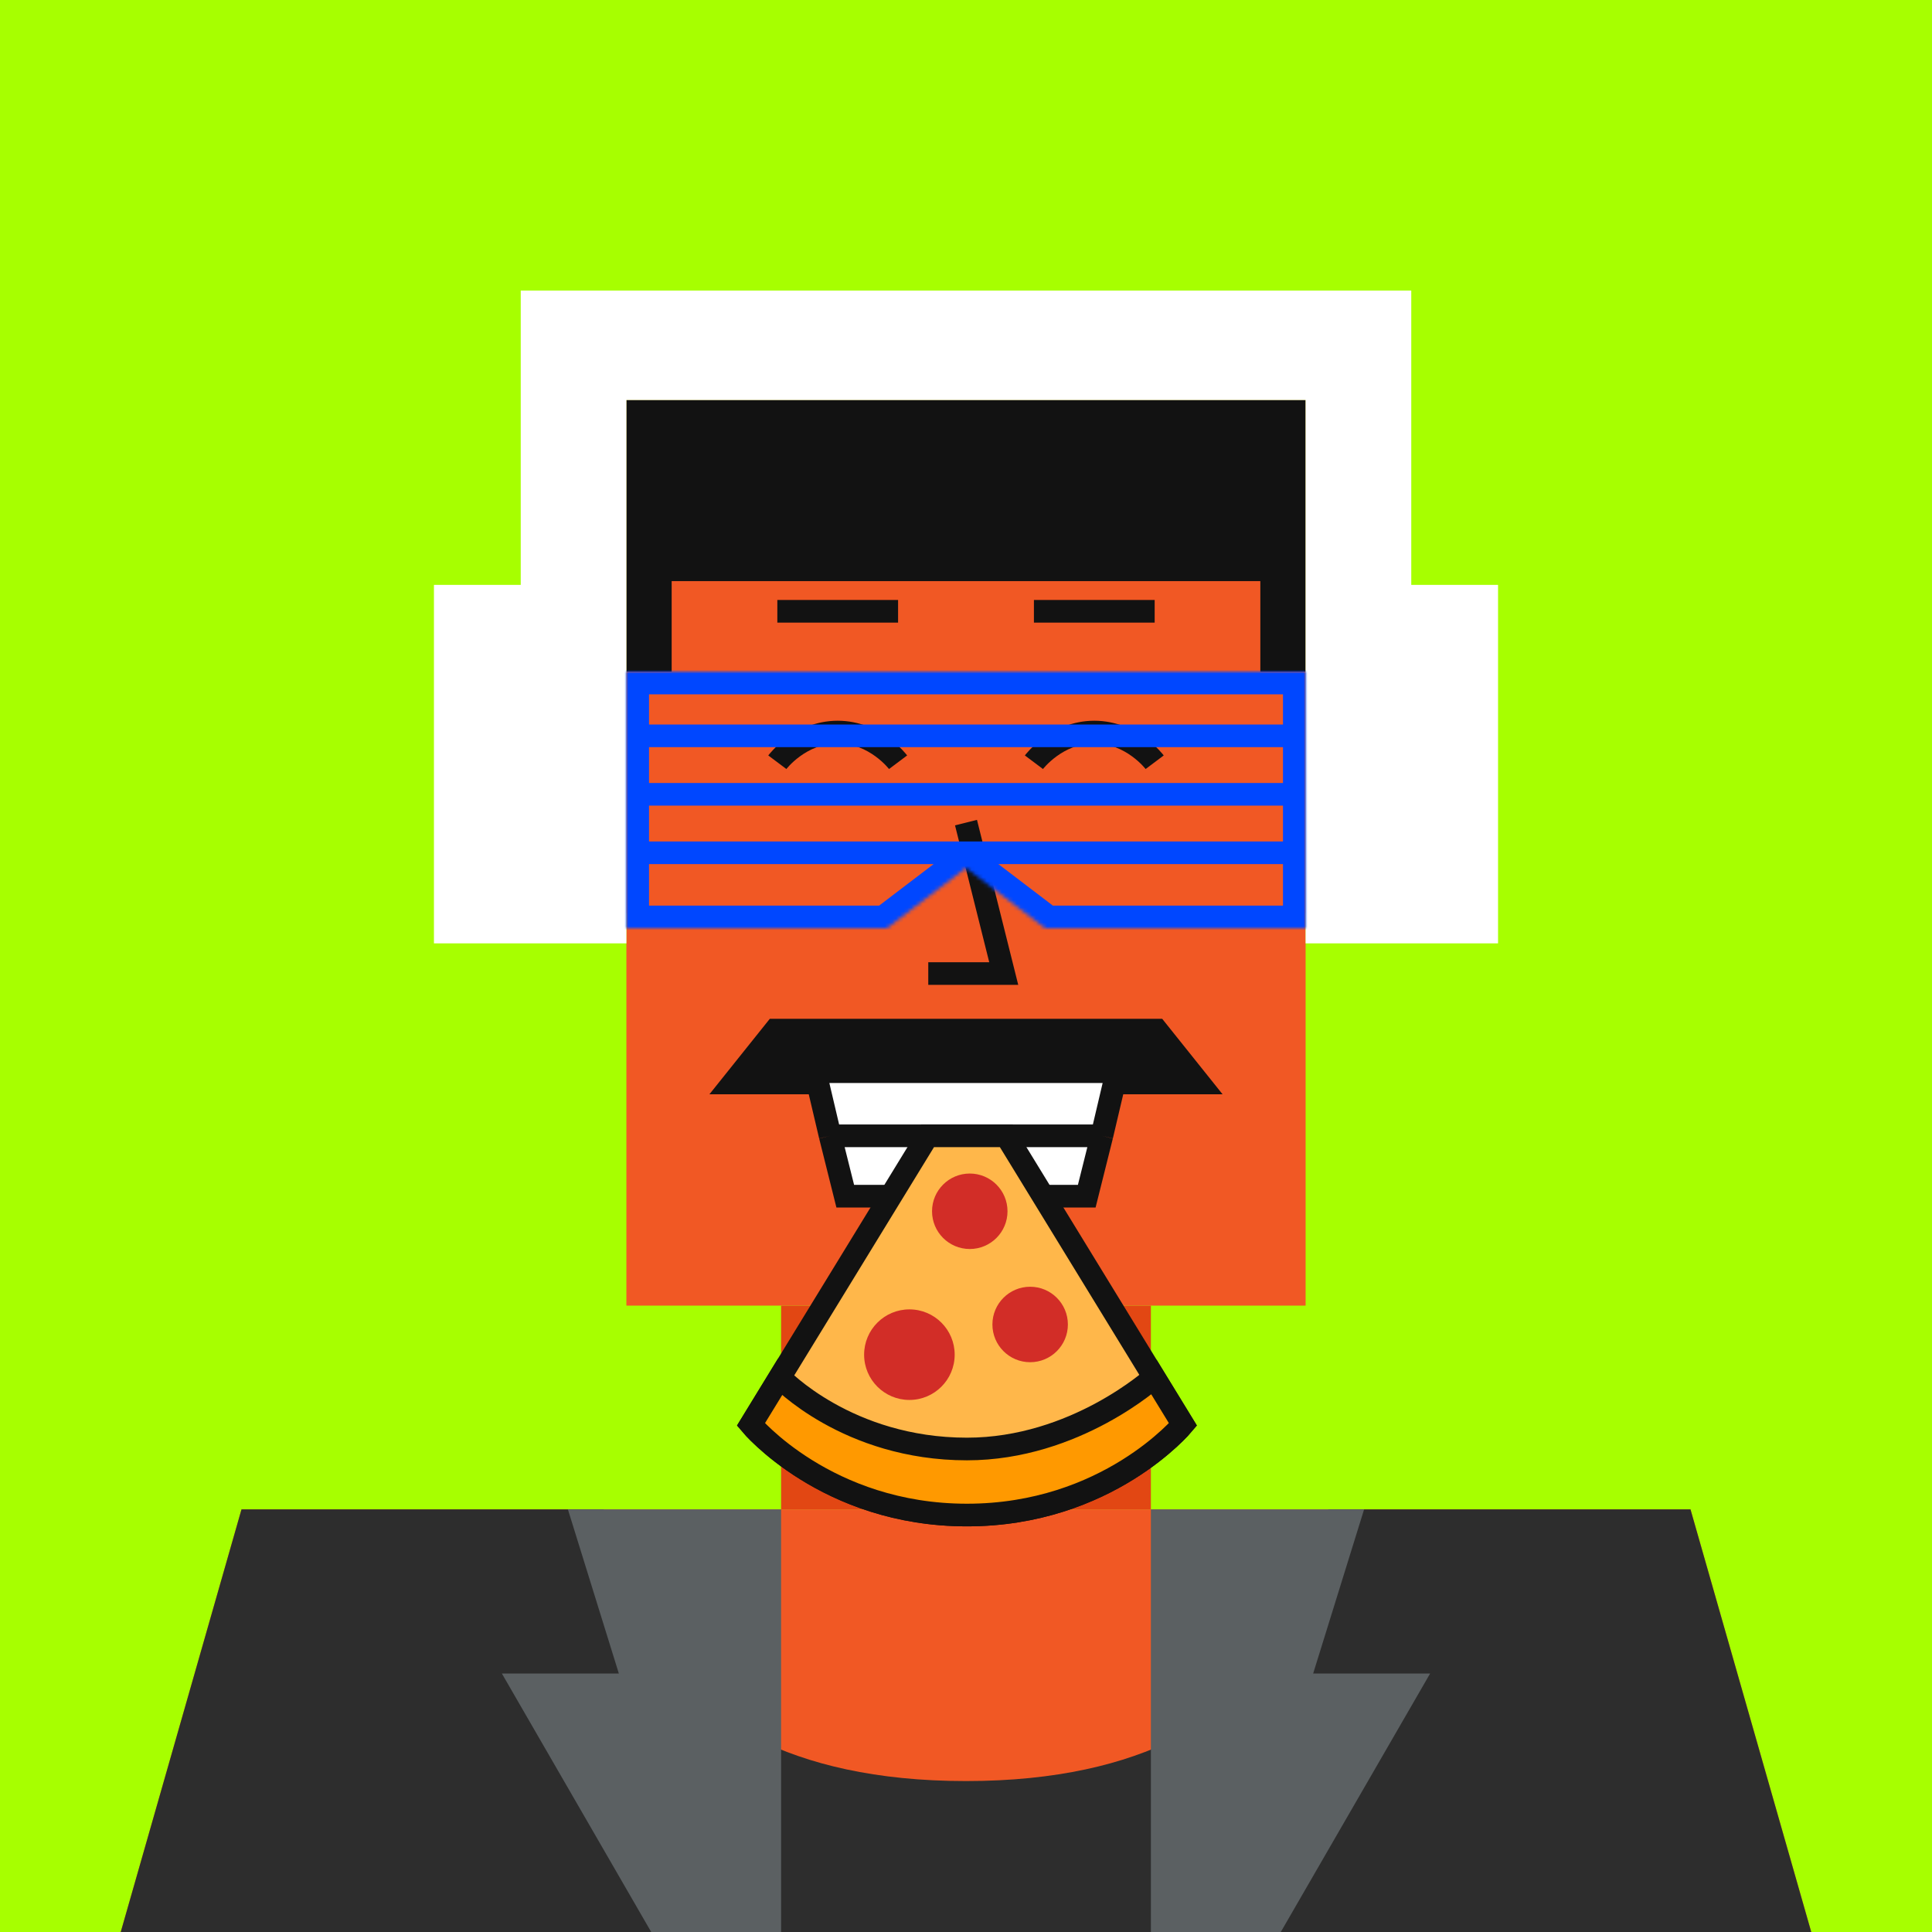 <svg xmlns="http://www.w3.org/2000/svg" width="512" height="512" fill="none"><rect width="512" height="512" fill="#A7FF00 "/><g skin='0'><path fill="#E24713" d="M134 178h32v64h-20l-12-64ZM378 178h-32v64h20l12-64ZM207 346h98v54h-98z"/><path fill="#F15824" d="M64 400h384l32 112H32l32-112ZM166 106h180v240H166z"/></g><g hair='2'><path fill="#121212" d="M166 106h180v48H166v-48ZM166 154h12v24h-12zM334 154h12v24h-12z"/><path fill="#fff" d="M115 155h51v95h-51zM346 155h51v95h-51zM166 106v49h-28V77h236v78h-28v-49H166Z"/></g><g dress='20'><g clip-path="url(#a)"><path fill="#2D2D2D" d="M64 400h96s0 72 96 72 96-72 96-72h96l32 112H32l32-112Z"/><path fill="#5B6062" d="M150.5 400H207v133.5h-22l-52-90h31L150.5 400ZM361.5 400H305v133.5h22l52-90h-31l13.5-43.5Z"/></g><defs><clipPath id="a"><path fill="#fff" d="M0 0h512v512H0z"/></clipPath></defs></g><g beard='2'><path d="M204 270H308L324 290H188L204 270Z" fill="#121212"/></g><g face='34'><path d="M206 162H238" stroke="#121212" stroke-width="6"/><path d="M206 202C206 202 212 194 222 194C232 194 238 202 238 202" stroke="#121212" stroke-width="6"/><path d="M274 202C274 202 280 194 290 194C300 194 306 202 306 202" stroke="#121212" stroke-width="6"/><path d="M274 162H306" stroke="#121212" stroke-width="6"/><path d="M216 284H296L292 301L288 317H224L220 301L216 284Z" fill="white"/><path d="M220 301L224 317H288L292 301M220 301L216 284H296L292 301M220 301H292" stroke="#121212" stroke-width="6"/><path d="M256 218L266 258H246" stroke="#121212" stroke-width="6"/><path d="M256.25 401.5C219 401.5 199 377.5 199 377.5L245.841 301H266.659L313.5 377.5C313.5 377.5 293.5 401.5 256.25 401.5Z" fill="#FFB74A" stroke="#121212" stroke-width="6"/><path d="M256.25 401.5C219 401.5 199 377.5 199 377.5L206.654 365C206.654 365 224.5 384 256.25 384C285 384 305.846 365 305.846 365L313.5 377.5C313.5 377.5 293.5 401.5 256.25 401.5Z" fill="#FF9900" stroke="#121212" stroke-width="6"/><circle cx="241" cy="359" r="12" fill="#D22D27"/><circle cx="257" cy="321" r="10" fill="#D22D27"/><circle cx="273" cy="351" r="10" fill="#D22D27"/></g><g glass='14'><mask id="a" fill="#fff"><path d="m256 230-21 16h-69v-68h180v68h-69l-21-16Z"/></mask><path fill="#0047FF" d="M166 198h180v-6H166v6Zm0 15.5h180v-6H166v6Zm0 15.5h180v-6H166v6Zm90 1 3.636-4.773a6 6 0 0 0-7.272 0L256 230Zm-21 16v6h2.025l1.611-1.227L235 246Zm-69 0h-6v6h6v-6Zm180 0v6h6v-6h-6Zm-69 0-3.636 4.773 1.611 1.227H277v-6Zm-111-68v-6h-6v6h6Zm180 0h6v-6h-6v6Zm-93.636 47.227-21 16 7.272 9.546 21-16-7.272-9.546ZM235 240h-69v12h69v-12Zm111 0h-69v12h69v-12Zm-65.364 1.227-21-16-7.272 9.546 21 16 7.272-9.546ZM172 195v-17h-12v17h12Zm168-17v17h12v-17h-12Zm-168 32.5V195h-12v15.5h12ZM340 195v15.5h12V195h-12Zm-168 51v-20h-12v20h12Zm0-20v-15.5h-12V226h12Zm168-15.5V226h12v-15.5h-12Zm0 15.5v20h12v-20h-12Zm-174-42h180v-12H166v12Z" mask="url(#a)"/></g></svg>